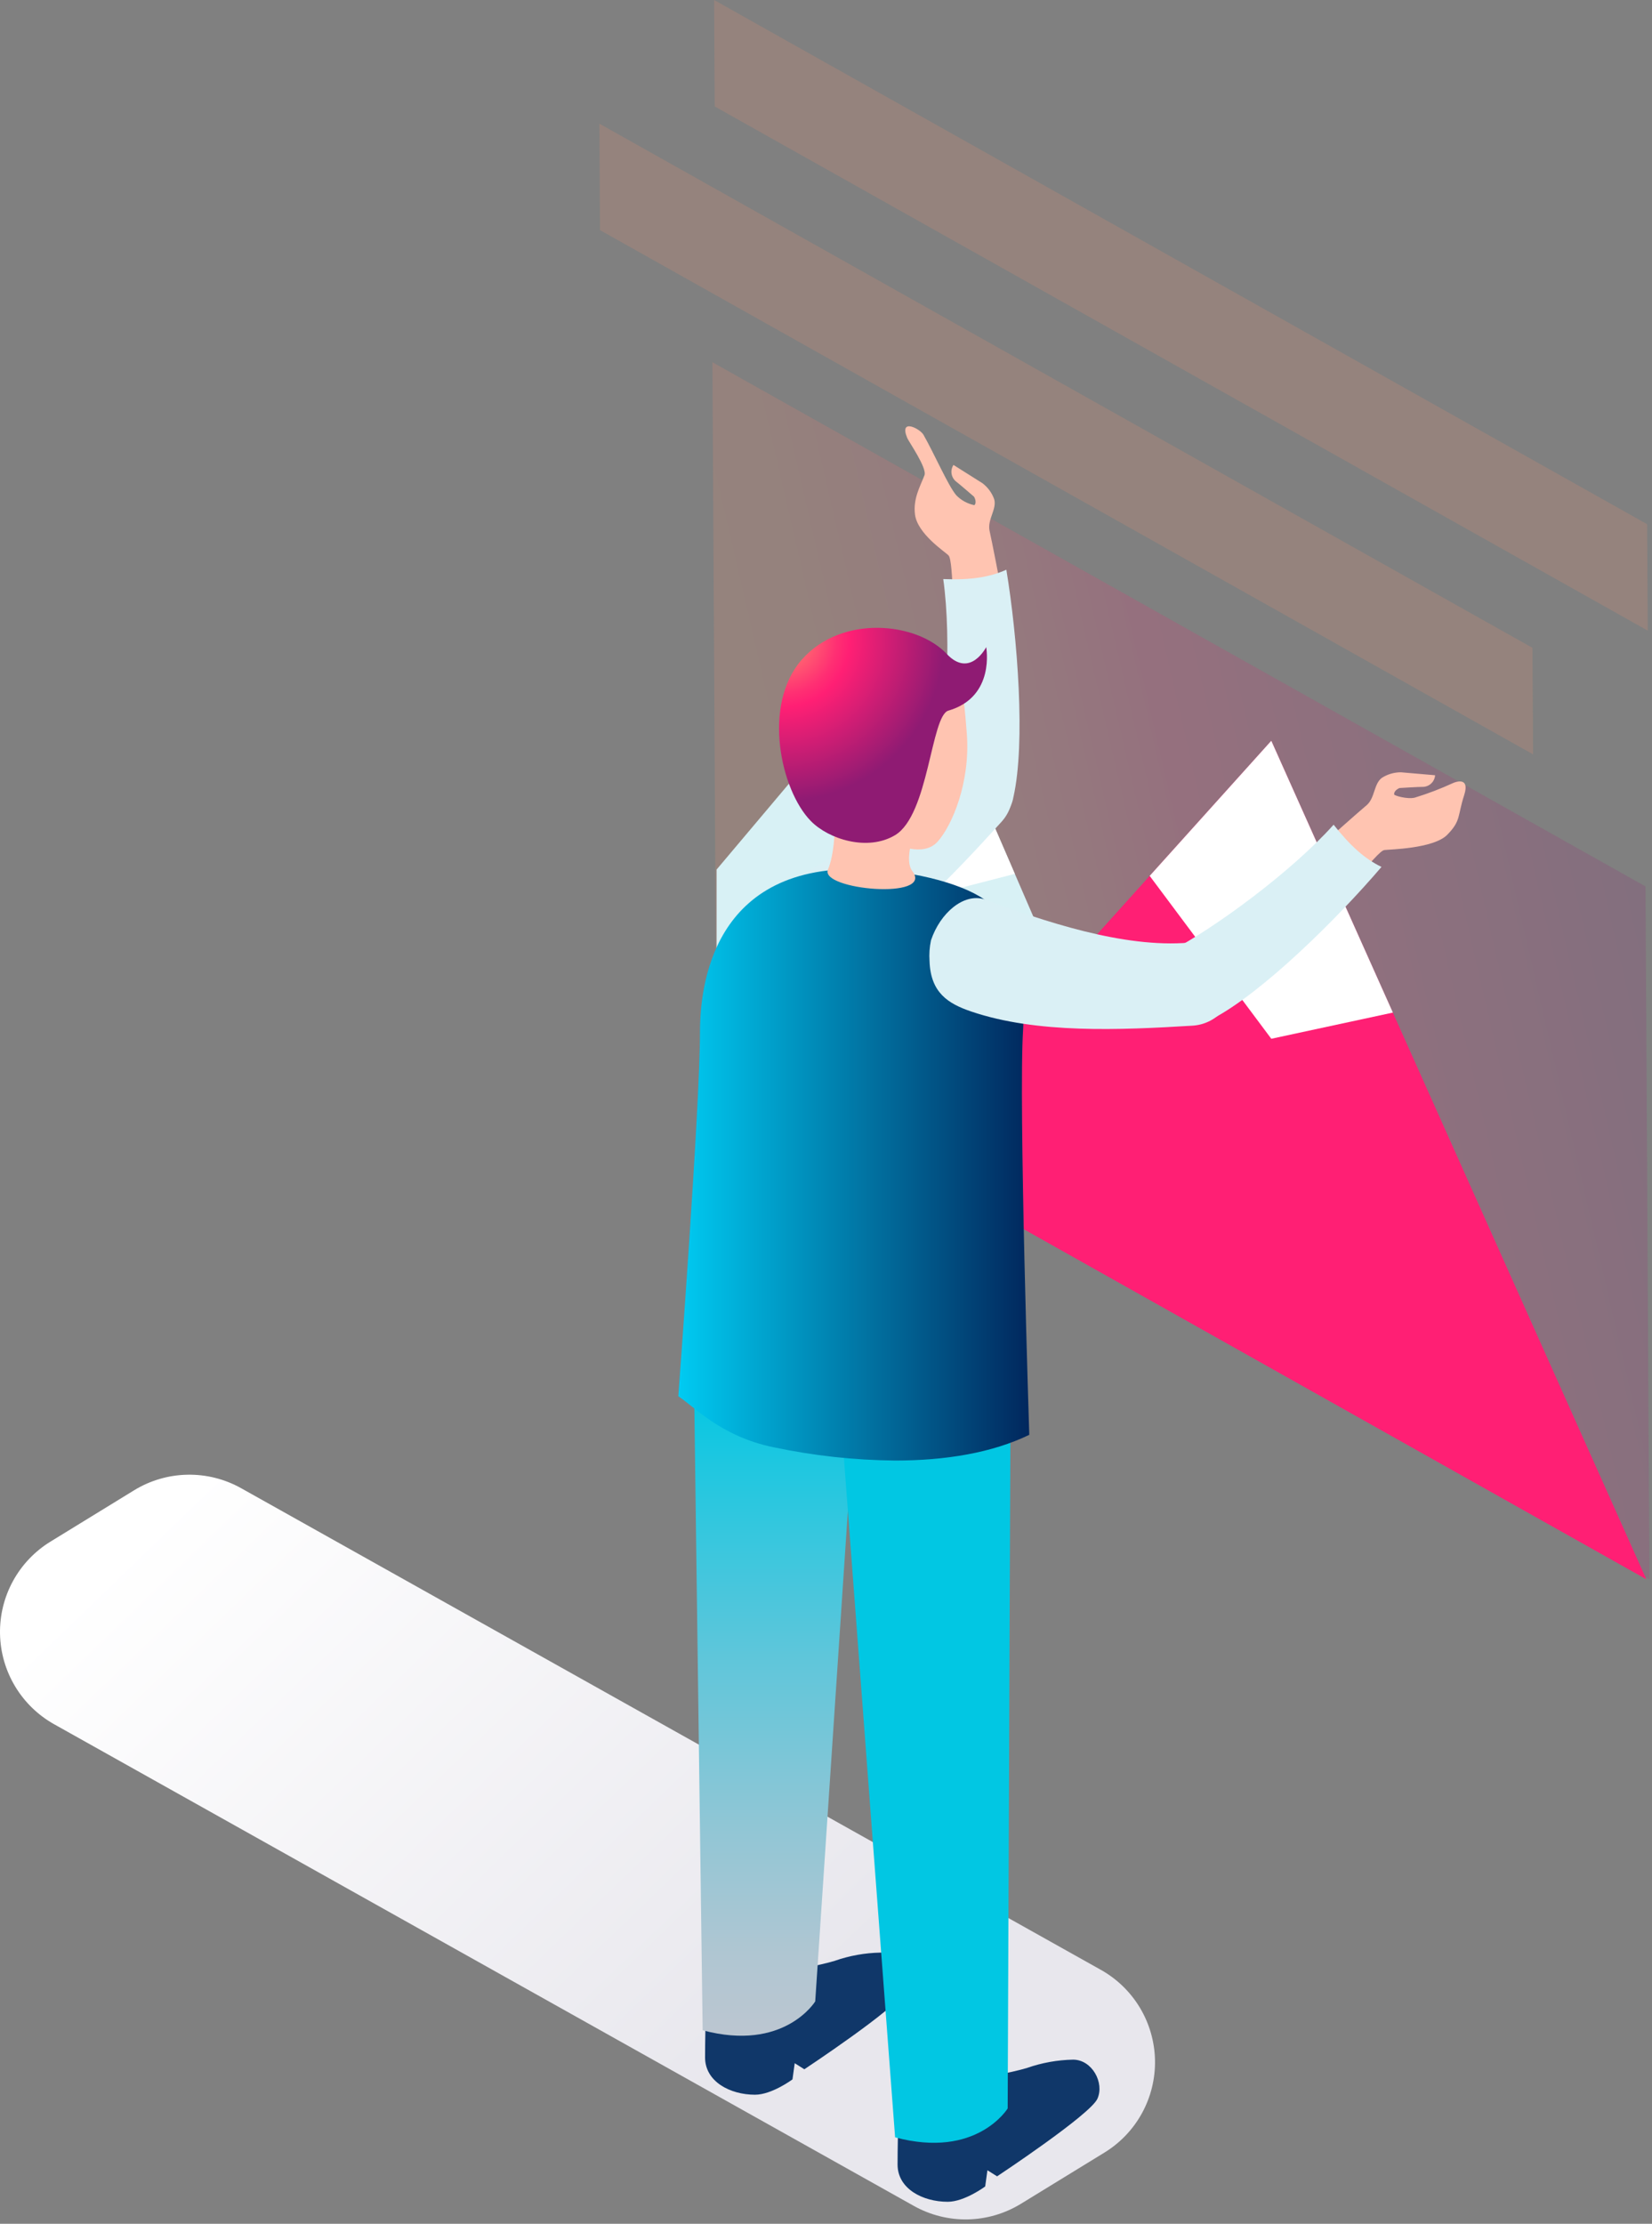 <svg width="165" height="222" viewBox="0 0 165 222" fill="none" xmlns="http://www.w3.org/2000/svg">
<rect x="0" y="0" width="165" height="222" fill="#808080" stroke="none"/>
<g opacity="0.55">
<g opacity="0.55">
<path opacity="0.55" d="M71.156 36.161L164.351 88.492L164.743 157.662L71.547 105.331L71.156 36.161Z" fill="url(#paint0_linear)"/>
</g>
</g>
<path d="M71.574 86.807L91.132 63.61L121.182 133.027L71.574 105.144V86.807Z" fill="#D8F1F5"/>
<path d="M164.433 157.662L126.974 73.952L89.511 115.554L164.433 157.662Z" fill="#FF1F74"/>
<path d="M139.119 101.087L126.975 103.701L114.83 87.44L126.975 73.952L139.119 101.087Z" fill="white"/>
<path d="M101.36 87.239L91.132 89.876L80.905 75.741L91.132 63.61L101.36 87.239Z" fill="white"/>
<g opacity="0.55">
<g opacity="0.55">
<path opacity="0.55" d="M71.324 0L164.515 52.331L164.578 62.959L71.383 10.628L71.324 0Z" fill="url(#paint1_linear)"/>
</g>
</g>
<g opacity="0.55">
<g opacity="0.55">
<path opacity="0.55" d="M59.867 12.345L153.058 64.671L153.122 75.309L59.926 22.973L59.867 12.345Z" fill="url(#paint2_linear)"/>
</g>
</g>
<path d="M109.953 196.651L24.084 148.568C22.444 147.65 20.589 147.185 18.71 147.222C16.83 147.259 14.995 147.796 13.392 148.778L5.05 153.896C3.477 154.859 2.183 156.217 1.298 157.835C0.412 159.453 -0.034 161.274 0.002 163.118C0.038 164.962 0.557 166.764 1.505 168.346C2.454 169.927 3.8 171.233 5.409 172.134L91.278 220.22C92.918 221.138 94.774 221.602 96.653 221.565C98.532 221.527 100.368 220.989 101.97 220.006L110.312 214.893C111.885 213.929 113.178 212.571 114.064 210.952C114.949 209.334 115.396 207.513 115.36 205.669C115.323 203.824 114.805 202.022 113.857 200.44C112.908 198.858 111.562 197.552 109.953 196.651Z" fill="url(#paint3_linear)"/>
<path d="M99.707 75.837C98.091 74.398 95.577 74.68 94.019 76.32C89.698 81.329 83.328 86.037 77.562 88.464C74.152 89.903 74.307 92.927 75.718 94.698C76.022 95.082 76.355 95.442 76.716 95.773C79.02 97.986 81.042 97.508 83.232 96.461C89.466 93.478 95.117 87.453 100.012 82.062C100.786 81.217 101.199 80.102 101.162 78.956C101.124 77.811 100.64 76.725 99.812 75.933L99.707 75.837Z" fill="#DAF0F5"/>
<path d="M99.297 49.831C99.068 49.197 98.66 48.644 98.122 48.237L95.231 46.416C95.056 46.684 94.99 47.009 95.048 47.324C95.106 47.639 95.282 47.92 95.54 48.11C95.722 48.237 97.284 49.585 97.284 49.585C97.284 49.585 97.612 50.118 97.321 50.432C96.626 50.291 95.99 49.942 95.499 49.43C94.666 48.419 93.359 45.387 92.239 43.41C91.884 42.786 89.775 41.707 90.613 43.724C90.777 44.116 92.617 46.734 92.335 47.449C91.879 48.62 91.196 49.781 91.387 51.352C91.629 53.315 94.443 55.118 94.739 55.45C95.267 56.006 95.121 62.395 95.65 66.712L101.232 65.373C101.232 65.373 99.388 55.473 98.828 52.95C98.614 51.853 99.588 50.796 99.297 49.831Z" fill="#FFC4B1"/>
<path d="M94.211 57.809C95.085 64.007 94.457 73.501 93.368 78.351C93.205 79.277 93.395 80.231 93.901 81.024C94.407 81.818 95.192 82.392 96.1 82.636L96.615 82.736C98.5 83.219 100.85 81.73 101.219 79.576C102.444 74.152 101.629 63.638 100.513 56.876C98.819 57.631 96.943 57.923 94.211 57.809Z" fill="#DAF0F5"/>
<path d="M87.959 194.929C86.389 194.957 84.835 195.237 83.355 195.758C80.195 196.719 70.605 198.035 70.605 198.035C70.605 198.035 70.422 202.01 70.422 205.398C70.422 207.816 72.927 209.118 75.409 209.118C77.094 209.118 79.152 207.588 79.152 207.588L79.375 205.972L80.336 206.578C80.336 206.578 89.634 200.43 90.354 198.836C91.073 197.242 89.853 194.929 87.959 194.929Z" fill="#103769"/>
<path d="M70.181 202.684C78.323 204.87 81.424 199.802 81.424 199.802L85.559 137.667L69.343 139.889L70.181 202.684Z" fill="url(#paint4_linear)"/>
<path d="M107.18 205.617C105.612 205.647 104.06 205.927 102.58 206.445C99.42 207.406 89.83 208.722 89.83 208.722C89.83 208.722 89.648 212.698 89.648 216.086C89.648 218.504 92.153 219.806 94.657 219.806C96.342 219.806 98.4 218.276 98.4 218.276L98.623 216.659L99.589 217.265C99.589 217.265 108.883 211.118 109.607 209.524C110.331 207.93 109.074 205.617 107.18 205.617Z" fill="#103769"/>
<path d="M89.402 213.372C97.549 215.557 100.645 210.489 100.645 210.489L100.918 143.136L84.252 145.076L89.402 213.372Z" fill="url(#paint5_linear)"/>
<path d="M102.189 102.726C102.412 99.325 101.815 92.226 98.286 89.776C95.905 88.127 90.686 86.757 85.276 86.757C70.431 86.757 69.912 99.721 69.912 103.127C69.912 110.522 67.749 139.393 67.749 139.393C69.316 140.39 71.957 143.391 77.253 144.479C81.242 145.324 85.306 145.769 89.384 145.809C94.461 145.809 99.11 145.03 102.803 143.24C102.803 143.236 101.715 109.894 102.189 102.726Z" fill="url(#paint6_linear)"/>
<path d="M83.282 77.959C83.282 77.959 83.833 84.097 82.695 86.811C81.838 88.838 93.355 89.871 91.123 86.962C90.053 85.564 91.916 81.497 91.916 81.497L83.282 77.959Z" fill="#FFC4B1"/>
<path d="M94.024 65.332C91.251 63.884 84.206 65.268 82.489 70.213C81.46 73.178 83.141 77.636 83.141 77.636C83.141 77.636 87.134 82.85 88.942 84.011C89.365 84.289 92.207 85.646 93.66 84.011C95.112 82.376 96.929 78.091 96.565 73.251C96.201 68.41 95.873 66.302 94.024 65.332Z" fill="#FFC4B1"/>
<path d="M94.557 65.281C91.556 62.094 84.052 61.329 80.076 65.86C76.101 70.391 77.977 78.901 80.987 81.966C82.772 83.788 86.656 85.013 89.393 83.378C92.772 81.365 92.977 71.447 94.725 70.942C99.438 69.576 98.5 64.603 98.5 64.603C98.5 64.603 96.893 67.763 94.557 65.281Z" fill="url(#paint7_radial)"/>
<path d="M118.801 94.102C112.198 94.684 104.165 91.93 98.309 89.776C96.242 89.143 93.901 91.142 92.986 93.874C92.841 94.553 92.792 95.249 92.84 95.941C92.945 99.129 94.725 100.208 97.025 100.987C103.568 103.204 111.824 102.836 119.092 102.394C120.235 102.329 121.307 101.82 122.08 100.975C122.853 100.13 123.264 99.016 123.227 97.872C123.227 97.836 123.227 97.763 123.227 97.731C123.04 95.568 121.045 94.011 118.801 94.102Z" fill="#DAF0F5"/>
<path d="M145.139 78.168C143.895 78.741 142.614 79.229 141.305 79.63C140.553 79.812 139.256 79.425 139.247 79.316C139.206 78.888 139.788 78.669 139.788 78.669C139.788 78.669 141.847 78.542 142.065 78.556C142.386 78.562 142.696 78.445 142.933 78.229C143.169 78.013 143.314 77.714 143.336 77.394L139.925 77.098C139.252 77.097 138.593 77.288 138.026 77.649C137.206 78.246 137.334 79.671 136.501 80.382C134.529 82.044 127.052 88.788 127.052 88.788L130.672 93.246C133.732 90.145 137.502 84.985 138.254 84.862C138.682 84.794 143.176 84.744 144.556 83.332C145.936 81.921 145.567 81.456 146.232 79.407C146.897 77.358 145.139 78.168 145.139 78.168Z" fill="#FFC4B1"/>
<path d="M133.199 82.331C129.028 86.989 121.36 92.631 116.952 94.926C116.138 95.399 115.531 96.16 115.251 97.059C114.972 97.958 115.039 98.929 115.44 99.78C115.44 99.808 115.681 100.208 115.695 100.236C116.546 101.984 119.197 102.827 121.082 101.72C126.018 99.161 133.518 91.77 137.981 86.547C136.296 85.723 134.88 84.457 133.199 82.331Z" fill="#DAF0F5"/>
<defs>
<linearGradient id="paint0_linear" x1="72.053" y1="107.508" x2="163.846" y2="86.315" gradientUnits="userSpaceOnUse">
<stop stop-color="#FF946E"/>
<stop offset="0.11" stop-color="#FF906E"/>
<stop offset="0.21" stop-color="#FF856F"/>
<stop offset="0.3" stop-color="#FF7270"/>
<stop offset="0.4" stop-color="#FF5871"/>
<stop offset="0.49" stop-color="#FF3673"/>
<stop offset="0.54" stop-color="#FF1F74"/>
<stop offset="1" stop-color="#8F1B73"/>
</linearGradient>
<linearGradient id="paint1_linear" x1="66191.7" y1="6421.83" x2="81502.1" y2="1185.52" gradientUnits="userSpaceOnUse">
<stop stop-color="#FF946E"/>
<stop offset="0.11" stop-color="#FF906E"/>
<stop offset="0.21" stop-color="#FF856F"/>
<stop offset="0.3" stop-color="#FF7270"/>
<stop offset="0.4" stop-color="#FF5871"/>
<stop offset="0.49" stop-color="#FF3673"/>
<stop offset="0.54" stop-color="#FF1F74"/>
<stop offset="1" stop-color="#8F1B73"/>
</linearGradient>
<linearGradient id="paint2_linear" x1="63834" y1="8141.59" x2="79144.6" y2="2905.57" gradientUnits="userSpaceOnUse">
<stop stop-color="#FF946E"/>
<stop offset="0.11" stop-color="#FF906E"/>
<stop offset="0.21" stop-color="#FF856F"/>
<stop offset="0.3" stop-color="#FF7270"/>
<stop offset="0.4" stop-color="#FF5871"/>
<stop offset="0.49" stop-color="#FF3673"/>
<stop offset="0.54" stop-color="#FF1F74"/>
<stop offset="1" stop-color="#8F1B73"/>
</linearGradient>
<linearGradient id="paint3_linear" x1="76.433" y1="203.836" x2="21.038" y2="146.396" gradientUnits="userSpaceOnUse">
<stop stop-color="#E8E7ED"/>
<stop offset="1" stop-color="white"/>
</linearGradient>
<linearGradient id="paint4_linear" x1="77.449" y1="203.231" x2="77.449" y2="137.667" gradientUnits="userSpaceOnUse">
<stop offset="0.01" stop-color="#BBC6D1"/>
<stop offset="0.12" stop-color="#B0C6D2"/>
<stop offset="0.31" stop-color="#92C6D5"/>
<stop offset="0.56" stop-color="#62C6DA"/>
<stop offset="0.86" stop-color="#21C7E0"/>
<stop offset="0.99" stop-color="#01C7E3"/>
</linearGradient>
<linearGradient id="paint5_linear" x1="7124.67" y1="36282.9" x2="7124.67" y2="25280.3" gradientUnits="userSpaceOnUse">
<stop offset="0.01" stop-color="#BBC6D1"/>
<stop offset="0.12" stop-color="#B0C6D2"/>
<stop offset="0.31" stop-color="#92C6D5"/>
<stop offset="0.56" stop-color="#62C6DA"/>
<stop offset="0.86" stop-color="#21C7E0"/>
<stop offset="0.99" stop-color="#01C7E3"/>
</linearGradient>
<linearGradient id="paint6_linear" x1="67.749" y1="116.278" x2="102.803" y2="116.278" gradientUnits="userSpaceOnUse">
<stop stop-color="#00CBF2"/>
<stop offset="1" stop-color="#01275D"/>
</linearGradient>
<radialGradient id="paint7_radial" cx="0" cy="0" r="1" gradientUnits="userSpaceOnUse" gradientTransform="translate(78.114 63.82) scale(16.175)">
<stop stop-color="#FF946E"/>
<stop offset="0.19" stop-color="#FF5971"/>
<stop offset="0.34" stop-color="#FF2F73"/>
<stop offset="0.42" stop-color="#FF1F74"/>
<stop offset="1" stop-color="#8F1B73"/>
</radialGradient>
</defs>
</svg>
